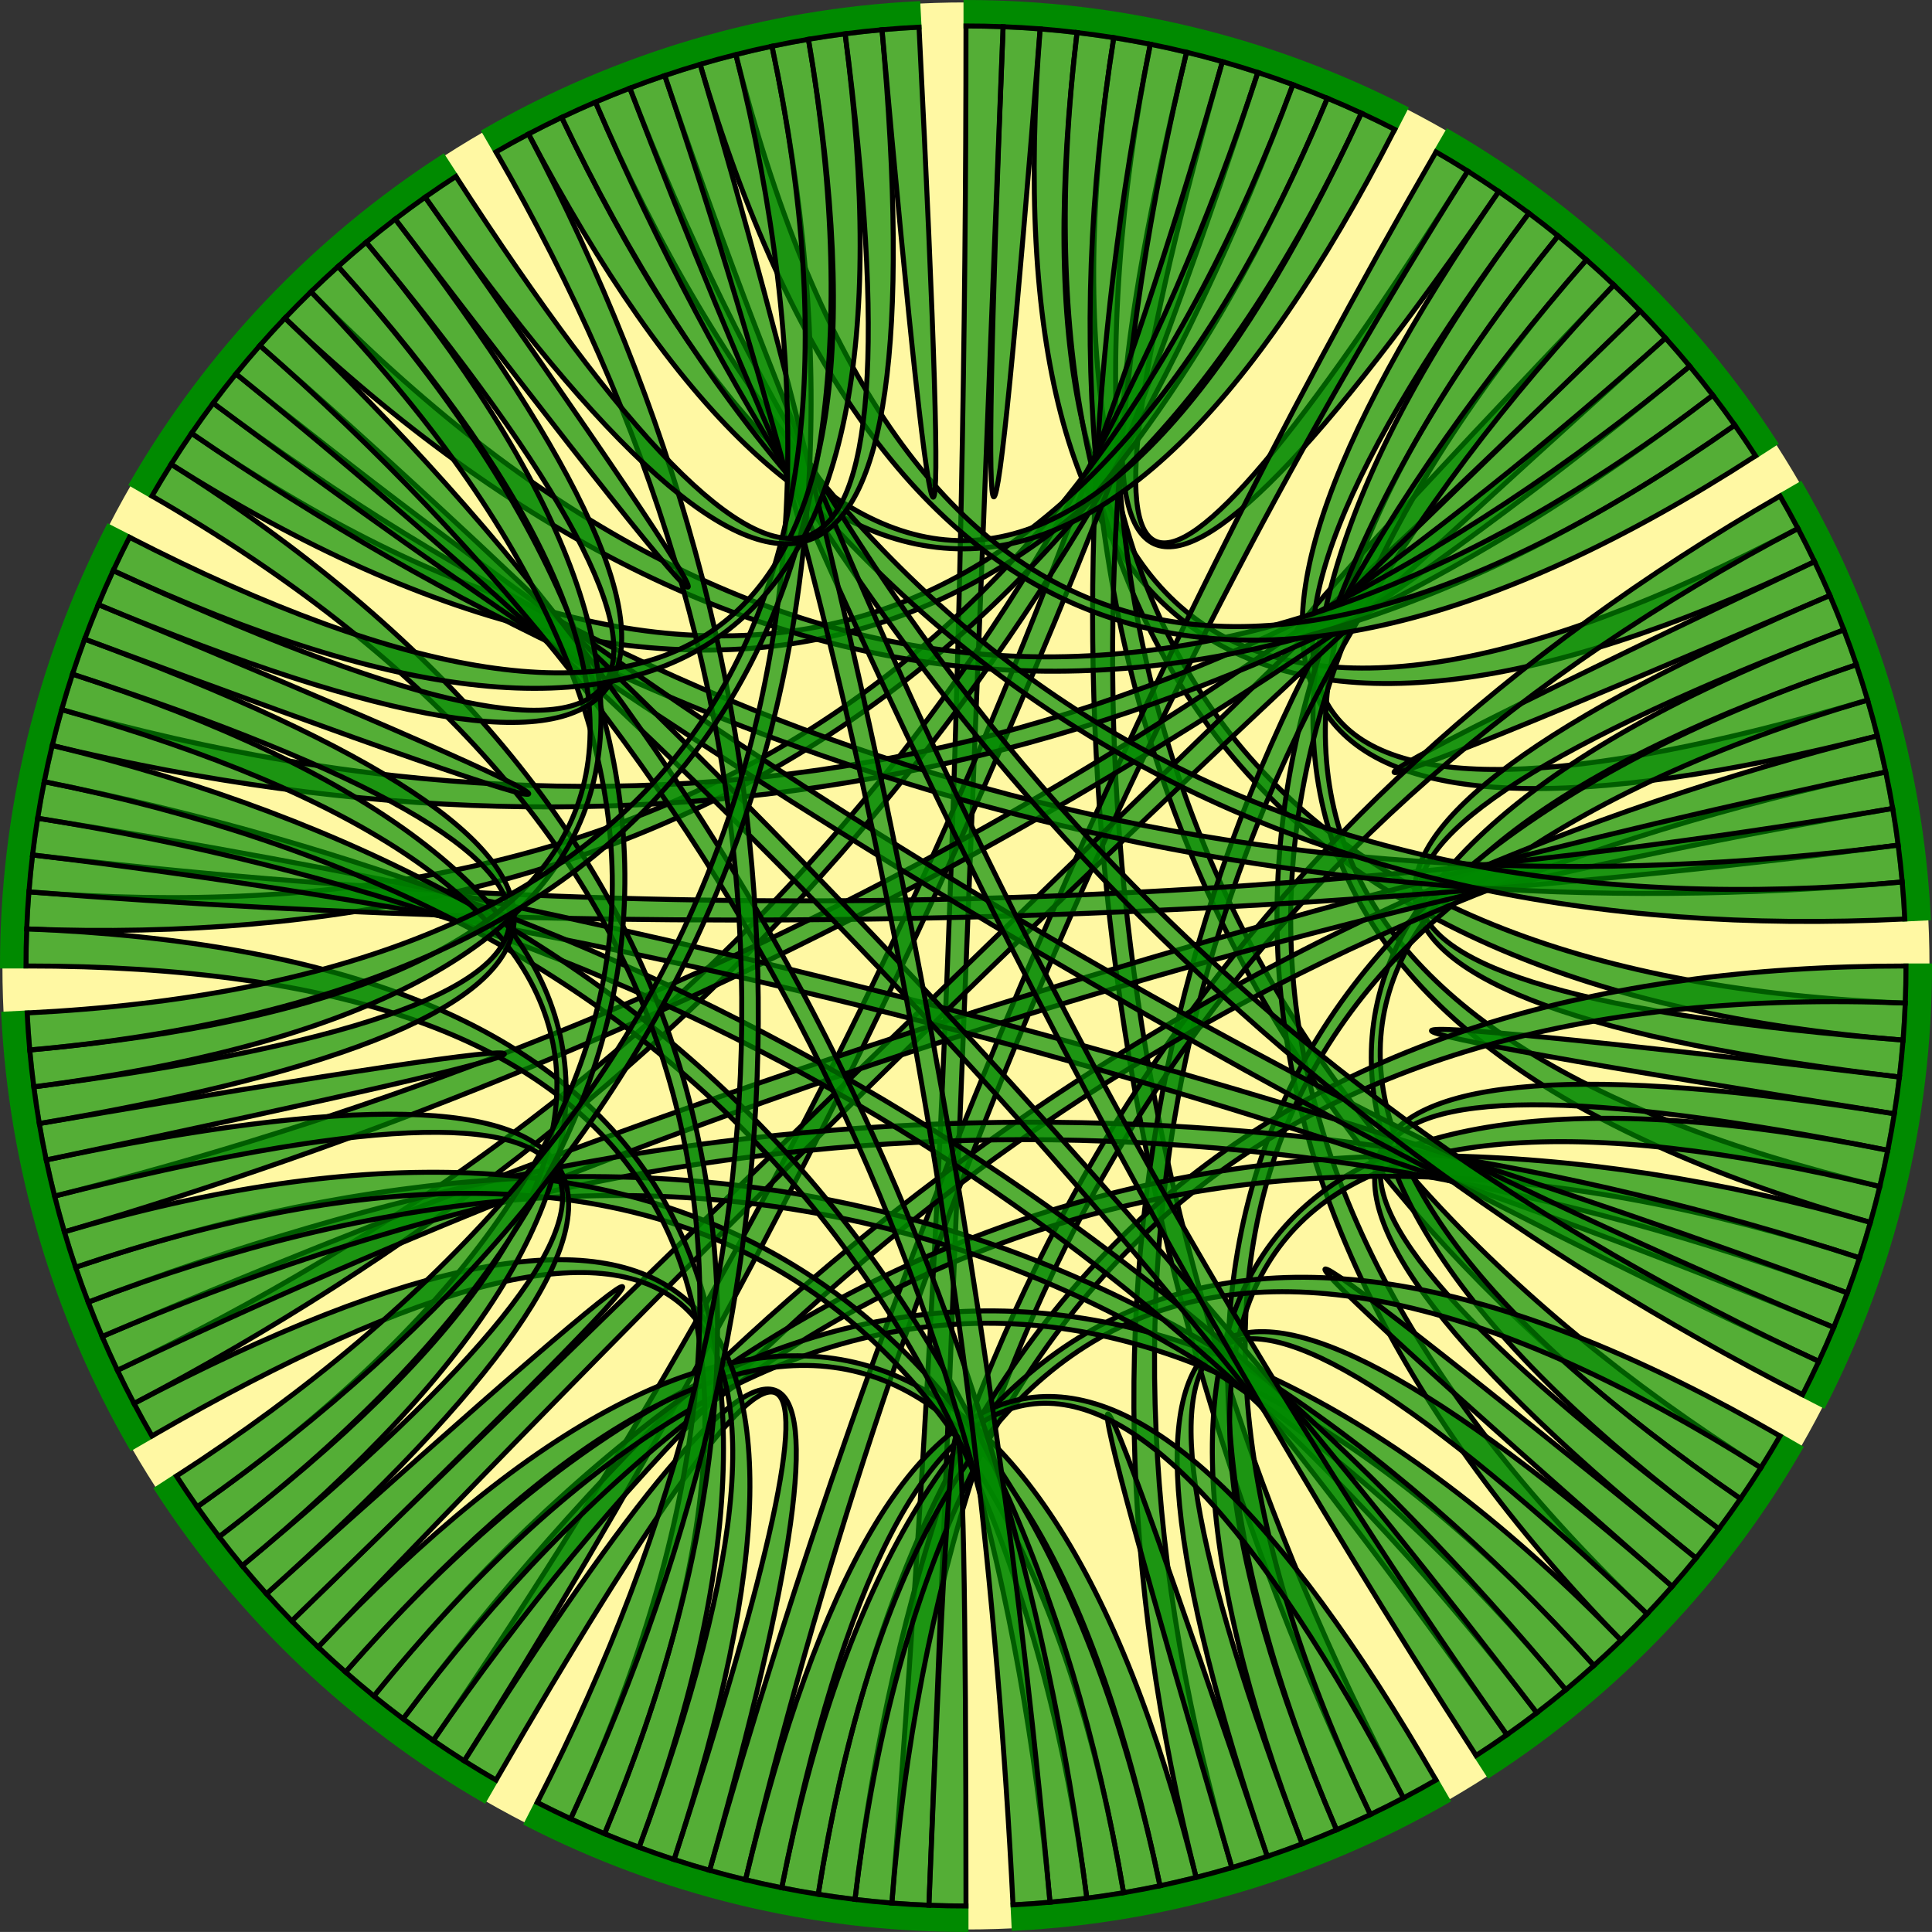 <?xml version="1.0" encoding="utf-8"?>
<!-- Generator: Adobe Illustrator 15.0.0, SVG Export Plug-In . SVG Version: 6.00 Build 0)  -->
<!DOCTYPE svg PUBLIC "-//W3C//DTD SVG 1.1//EN" "http://www.w3.org/Graphics/SVG/1.1/DTD/svg11.dtd">
<svg version="1.1" id="Layer_1" xmlns="http://www.w3.org/2000/svg" xmlns:xlink="http://www.w3.org/1999/xlink" x="0px" y="0px"
	 width="96.975px" height="96.973px" viewBox="260.308 41.657 96.975 96.973" enable-background="new 260.308 41.657 96.975 96.973"
	 xml:space="preserve">
<rect x="260.308" y="41.657" width="96.975" height="96.973" fill="#333333" stroke="none"/>
<circle fill="#FFF8A3" cx="308.793" cy="90.142" r="48.363"/>
<g>
	<g>
		<g>
			<path fill="#008A00" d="M308.795,41.782c7.67,0,15.232,1.824,22.06,5.322l-0.539,1.05c-6.658-3.413-14.035-5.192-21.521-5.193
				V41.782z"/>
			<path fill="none" stroke="#008A00" stroke-width="0.25" d="M308.795,41.782c7.67,0,15.232,1.824,22.06,5.322l-0.539,1.05
				c-6.658-3.413-14.035-5.192-21.521-5.193V41.782z"/>
			<path fill="#008A00" d="M332.977,48.261c6.644,3.834,12.277,9.195,16.441,15.639l-0.99,0.64
				c-4.062-6.285-9.561-11.516-16.041-15.258L332.977,48.261z"/>
			<path fill="none" stroke="#008A00" stroke-width="0.25" d="M332.977,48.261c6.644,3.834,12.277,9.195,16.441,15.639l-0.99,0.64
				c-4.062-6.285-9.561-11.516-16.041-15.258L332.977,48.261z"/>
			<path fill="#008A00" d="M350.678,65.962c3.836,6.644,6.037,14.103,6.42,21.766l-1.18,0.058
				c-0.373-7.474-2.52-14.752-6.262-21.232L350.678,65.962z"/>
			<path fill="none" stroke="#008A00" stroke-width="0.25" d="M350.678,65.962c3.836,6.644,6.037,14.103,6.42,21.766l-1.18,0.058
				c-0.373-7.474-2.52-14.752-6.262-21.232L350.678,65.962z"/>
			<path fill="#008A00" d="M357.158,90.144c0,7.67-1.824,15.23-5.324,22.059l-1.049-0.539c3.414-6.66,5.192-14.035,5.192-21.52
				H357.158z"/>
			<path fill="none" stroke="#008A00" stroke-width="0.25" d="M357.158,90.144c0,7.67-1.824,15.23-5.324,22.059l-1.049-0.539
				c3.414-6.66,5.192-14.035,5.192-21.52H357.158z"/>
			<path fill="#008A00" d="M350.678,114.325c-3.834,6.644-9.194,12.278-15.639,16.44l-0.639-0.99
				c6.284-4.061,11.516-9.558,15.256-16.039L350.678,114.325z"/>
			<path fill="none" stroke="#008A00" stroke-width="0.25" d="M350.678,114.325c-3.834,6.644-9.194,12.278-15.639,16.44l-0.639-0.99
				c6.284-4.061,11.516-9.558,15.256-16.039L350.678,114.325z"/>
			<path fill="#008A00" d="M332.977,132.027c-6.643,3.835-14.104,6.035-21.764,6.42l-0.059-1.178
				c7.475-0.376,14.752-2.522,21.231-6.264L332.977,132.027z"/>
			<path fill="none" stroke="#008A00" stroke-width="0.25" d="M332.977,132.027c-6.643,3.835-14.104,6.035-21.764,6.42l-0.059-1.178
				c7.475-0.376,14.752-2.522,21.231-6.264L332.977,132.027z"/>
			<path fill="#008A00" d="M308.795,138.505c-7.67,0.001-15.23-1.823-22.057-5.322l0.537-1.051c6.66,3.414,14.037,5.193,21.52,5.194
				V138.505L308.795,138.505z"/>
			<path fill="none" stroke="#008A00" stroke-width="0.25" d="M308.795,138.505c-7.67,0.001-15.23-1.823-22.057-5.322l0.537-1.051
				c6.66,3.414,14.037,5.193,21.52,5.194V138.505L308.795,138.505z"/>
			<path fill="#008A00" d="M284.615,132.027c-6.643-3.835-12.278-9.195-16.441-15.639l0.99-0.641
				c4.062,6.286,9.56,11.517,16.041,15.258L284.615,132.027z"/>
			<path fill="none" stroke="#008A00" stroke-width="0.25" d="M284.615,132.027c-6.643-3.835-12.278-9.195-16.441-15.639l0.99-0.641
				c4.062,6.286,9.56,11.517,16.041,15.258L284.615,132.027z"/>
			<path fill="#008A00" d="M266.914,114.326c-3.836-6.645-6.037-14.104-6.42-21.765l1.178-0.06
				c0.374,7.476,2.52,14.754,6.263,21.233L266.914,114.326z"/>
			<path fill="none" stroke="#008A00" stroke-width="0.25" d="M266.914,114.326c-3.836-6.645-6.037-14.104-6.42-21.765l1.178-0.06
				c0.374,7.476,2.52,14.754,6.263,21.233L266.914,114.326z"/>
			<path fill="#008A00" d="M260.433,90.144c-0.001-7.671,1.824-15.231,5.323-22.058l1.05,0.538
				c-3.412,6.659-5.193,14.036-5.193,21.52H260.433z"/>
			<path fill="none" stroke="#008A00" stroke-width="0.25" d="M260.433,90.144c-0.001-7.671,1.824-15.231,5.323-22.058l1.05,0.538
				c-3.412,6.659-5.193,14.036-5.193,21.52H260.433z"/>
			<path fill="#008A00" d="M266.914,65.963c3.834-6.644,9.195-12.278,15.637-16.441l0.641,0.99
				c-6.285,4.061-11.516,9.559-15.257,16.041L266.914,65.963z"/>
			<path fill="none" stroke="#008A00" stroke-width="0.25" d="M266.914,65.963c3.834-6.644,9.195-12.278,15.637-16.441l0.641,0.99
				c-6.285,4.061-11.516,9.559-15.257,16.041L266.914,65.963z"/>
			<path fill="#008A00" d="M284.615,48.261c6.643-3.836,14.102-6.037,21.762-6.419l0.062,1.178
				c-7.475,0.374-14.752,2.521-21.233,6.261L284.615,48.261z"/>
			<path fill="none" stroke="#008A00" stroke-width="0.25" d="M284.615,48.261c6.643-3.836,14.102-6.037,21.762-6.419l0.062,1.178
				c-7.475,0.374-14.752,2.521-21.233,6.261L284.615,48.261z"/>
			<path opacity="0.671" fill="#008A00" enable-background="new    " d="M310.658,42.998c0.619,0.023,1.237,0.061,1.858,0.11
				C310.035,74.465,309.418,74.428,310.658,42.998z"/>
			<path fill="none" stroke="#000000" stroke-width="0.25" d="M310.658,42.998c0.619,0.023,1.237,0.061,1.858,0.11
				C310.035,74.465,309.418,74.428,310.658,42.998z"/>
			<path opacity="0.671" fill="#008A00" enable-background="new    " d="M319.865,44.278c0.604,0.145,1.203,0.302,1.801,0.472
				c-8.58,30.262-4.475,32.095,12.313,5.495c0.525,0.332,1.044,0.673,1.556,1.024C317.709,77.187,312.484,74.855,319.865,44.278z"/>
			<path fill="none" stroke="#000000" stroke-width="0.25" d="M319.865,44.278c0.604,0.145,1.203,0.302,1.801,0.472
				c-8.58,30.262-4.475,32.095,12.313,5.495c0.525,0.332,1.044,0.673,1.556,1.024C317.709,77.187,312.484,74.855,319.865,44.278z"/>
			<path opacity="0.671" fill="#008A00" enable-background="new    " d="M312.518,43.108c0.617,0.049,1.234,0.109,1.851,0.183
				c-3.713,31.235,8.348,39.532,36.188,24.892c0.287,0.548,0.566,1.104,0.832,1.664C322.994,83.378,310.035,74.465,312.518,43.108z"
				/>
			<path fill="none" stroke="#000000" stroke-width="0.25" d="M312.518,43.108c0.617,0.049,1.234,0.109,1.851,0.183
				c-3.713,31.235,8.348,39.532,36.188,24.892c0.287,0.548,0.566,1.104,0.832,1.664C322.994,83.378,310.035,74.465,312.518,43.108z"
				/>
			<path opacity="0.671" fill="#008A00" enable-background="new    " d="M314.367,43.292c0.619,0.074,1.231,0.158,1.846,0.255
				c-4.945,31.064,8.297,47.217,39.729,48.458c-0.023,0.619-0.062,1.24-0.109,1.859C324.475,91.384,310.654,74.526,314.367,43.292z"
				/>
			<path fill="none" stroke="#000000" stroke-width="0.25" d="M314.367,43.292c0.619,0.074,1.231,0.158,1.846,0.255
				c-4.945,31.064,8.297,47.217,39.729,48.458c-0.023,0.619-0.062,1.24-0.109,1.859C324.475,91.384,310.654,74.526,314.367,43.292z"
				/>
			<path opacity="0.671" fill="#008A00" enable-background="new    " d="M316.213,43.547c0.613,0.099,1.226,0.209,1.834,0.33
				c-6.168,30.845,4.049,54.662,30.648,71.453c-0.332,0.523-0.672,1.043-1.025,1.555C321.754,99.058,311.268,74.611,316.213,43.547z
				"/>
			<path fill="none" stroke="#000000" stroke-width="0.25" d="M316.213,43.547c0.613,0.099,1.226,0.209,1.834,0.33
				c-6.168,30.845,4.049,54.662,30.648,71.453c-0.332,0.523-0.672,1.043-1.025,1.555C321.754,99.058,311.268,74.611,316.213,43.547z
				"/>
			<path opacity="0.671" fill="#008A00" enable-background="new    " d="M318.047,43.876c0.607,0.122,1.215,0.256,1.818,0.402
				c-7.381,30.577-3.75,59.786,10.891,87.625c-0.549,0.289-1.104,0.567-1.664,0.834C315.561,104.342,311.879,74.722,318.047,43.876z
				"/>
			<path fill="none" stroke="#000000" stroke-width="0.25" d="M318.047,43.876c0.607,0.122,1.215,0.256,1.818,0.402
				c-7.381,30.577-3.75,59.786,10.891,87.625c-0.549,0.289-1.104,0.567-1.664,0.834C315.561,104.342,311.879,74.722,318.047,43.876z
				"/>
			<path opacity="0.671" fill="#008A00" enable-background="new    " d="M308.795,42.96c0.621,0,1.242,0.014,1.863,0.038
				c-1.24,31.43-2.484,62.861-3.724,94.291c-0.62-0.023-1.242-0.061-1.86-0.109C307.555,105.822,308.795,74.416,308.795,42.96z"/>
			<path fill="none" stroke="#000000" stroke-width="0.25" d="M308.795,42.96c0.621,0,1.242,0.014,1.863,0.038
				c-1.24,31.43-2.484,62.861-3.724,94.291c-0.62-0.023-1.242-0.061-1.86-0.109C307.555,105.822,308.795,74.416,308.795,42.96z"/>
			<path opacity="0.671" fill="#008A00" enable-background="new    " d="M321.666,44.75c0.596,0.17,1.191,0.352,1.779,0.543
				c-9.767,29.9-23.045,58.149-39.835,84.75c-0.525-0.332-1.044-0.673-1.555-1.026C299.882,103.102,313.086,75.012,321.666,44.75z"
				/>
			<path fill="none" stroke="#000000" stroke-width="0.25" d="M321.666,44.75c0.596,0.17,1.191,0.352,1.779,0.543
				c-9.767,29.9-23.045,58.149-39.835,84.75c-0.525-0.332-1.044-0.673-1.555-1.026C299.882,103.102,313.086,75.012,321.666,44.75z"
				/>
			<path opacity="0.671" fill="#008A00" enable-background="new    " d="M323.445,45.293c0.592,0.192,1.178,0.397,1.76,0.612
				c-10.939,29.492-30.331,51.559-58.17,66.199c-0.289-0.549-0.567-1.104-0.834-1.666C294.598,96.909,313.68,75.194,323.445,45.293z
				"/>
			<path fill="none" stroke="#000000" stroke-width="0.25" d="M323.445,45.293c0.592,0.192,1.178,0.397,1.76,0.612
				c-10.939,29.492-30.331,51.559-58.17,66.199c-0.289-0.549-0.567-1.104-0.834-1.666C294.598,96.909,313.68,75.194,323.445,45.293z
				"/>
			<path opacity="0.671" fill="#008A00" enable-background="new    " d="M325.205,45.906c0.58,0.216,1.16,0.444,1.729,0.682
				c-12.092,29.039-33.855,42.936-65.286,41.695c0.023-0.621,0.061-1.241,0.11-1.859C293.117,88.904,314.266,75.398,325.205,45.906z
				"/>
			<path fill="none" stroke="#000000" stroke-width="0.25" d="M325.205,45.906c0.58,0.216,1.16,0.444,1.729,0.682
				c-12.092,29.039-33.855,42.936-65.286,41.695c0.023-0.621,0.061-1.241,0.11-1.859C293.117,88.904,314.266,75.398,325.205,45.906z
				"/>
			<path opacity="0.671" fill="#008A00" enable-background="new    " d="M326.936,46.587c0.574,0.239,1.146,0.49,1.707,0.75
				c-13.231,28.538-33.146,34.411-59.747,17.622c0.332-0.525,0.674-1.044,1.025-1.555C295.837,81.23,314.844,75.626,326.936,46.587z
				"/>
			<path fill="none" stroke="#000000" stroke-width="0.25" d="M326.936,46.587c0.574,0.239,1.146,0.49,1.707,0.75
				c-13.231,28.538-33.146,34.411-59.747,17.622c0.332-0.525,0.674-1.044,1.025-1.555C295.837,81.23,314.844,75.626,326.936,46.587z
				"/>
			<path opacity="0.671" fill="#008A00" enable-background="new    " d="M328.643,47.337c0.562,0.262,1.121,0.534,1.673,0.816
				c-14.347,27.993-28.838,28.071-43.48,0.229c0.55-0.29,1.105-0.567,1.665-0.833C302.031,75.946,315.41,75.875,328.643,47.337z"/>
			<path fill="none" stroke="#000000" stroke-width="0.25" d="M328.643,47.337c0.562,0.262,1.121,0.534,1.673,0.816
				c-14.347,27.993-28.838,28.071-43.48,0.229c0.55-0.29,1.105-0.567,1.665-0.833C302.031,75.946,315.41,75.875,328.643,47.337z"/>
			<path opacity="0.671" fill="#008A00" enable-background="new    " d="M341.314,55.958c0.448,0.427,0.891,0.864,1.321,1.31
				C320.076,79.185,319.635,78.749,341.314,55.958z"/>
			<path fill="none" stroke="#000000" stroke-width="0.25" d="M341.314,55.958c0.448,0.427,0.891,0.864,1.321,1.31
				C320.076,79.185,319.635,78.749,341.314,55.958z"/>
			<path opacity="0.671" fill="#008A00" enable-background="new    " d="M335.535,51.269c0.512,0.352,1.016,0.715,1.514,1.086
				c-18.836,25.192-13.168,33.339,17.002,24.441c0.176,0.596,0.34,1.195,0.49,1.797C324.045,86.293,317.709,77.187,335.535,51.269z"
				/>
			<path fill="none" stroke="#000000" stroke-width="0.25" d="M335.535,51.269c0.512,0.352,1.016,0.715,1.514,1.086
				c-18.836,25.192-13.168,33.339,17.002,24.441c0.176,0.596,0.34,1.195,0.49,1.797C324.045,86.293,317.709,77.187,335.535,51.269z"
				/>
			<path opacity="0.671" fill="#008A00" enable-background="new    " d="M337.049,52.355c0.496,0.372,0.988,0.752,1.469,1.144
				c-19.813,24.431-14.434,40.335,16.146,47.714c-0.146,0.604-0.305,1.204-0.473,1.801
				C323.928,94.433,318.213,77.547,337.049,52.355z"/>
			<path fill="none" stroke="#000000" stroke-width="0.25" d="M337.049,52.355c0.496,0.372,0.988,0.752,1.469,1.144
				c-19.813,24.431-14.434,40.335,16.146,47.714c-0.146,0.604-0.305,1.204-0.473,1.801
				C323.928,94.433,318.213,77.547,337.049,52.355z"/>
			<path opacity="0.671" fill="#008A00" enable-background="new    " d="M338.518,53.499c0.482,0.391,0.957,0.792,1.423,1.201
				c-20.763,23.63-19.75,46.283,3.043,67.963c-0.429,0.45-0.865,0.892-1.312,1.323C319.754,101.424,318.703,77.93,338.518,53.499z"
				/>
			<path fill="none" stroke="#000000" stroke-width="0.25" d="M338.518,53.499c0.482,0.391,0.957,0.792,1.423,1.201
				c-20.763,23.63-19.75,46.283,3.043,67.963c-0.429,0.45-0.865,0.892-1.312,1.323C319.754,101.424,318.703,77.93,338.518,53.499z"
				/>
			<path opacity="0.671" fill="#008A00" enable-background="new    " d="M339.939,54.7c0.467,0.41,0.926,0.829,1.375,1.258
				c-21.681,22.791-28.068,49.272-19.173,79.442c-0.596,0.176-1.192,0.339-1.795,0.491C312.646,105.392,319.178,78.33,339.939,54.7z
				"/>
			<path fill="none" stroke="#000000" stroke-width="0.25" d="M339.939,54.7c0.467,0.41,0.926,0.829,1.375,1.258
				c-21.681,22.791-28.068,49.272-19.173,79.442c-0.596,0.176-1.192,0.339-1.795,0.491C312.646,105.392,319.178,78.33,339.939,54.7z
				"/>
			<path opacity="0.671" fill="#008A00" enable-background="new    " d="M332.387,49.282c0.537,0.311,1.068,0.631,1.595,0.963
				c-16.789,26.6-28.875,55.188-36.253,85.764c-0.604-0.146-1.204-0.303-1.802-0.473C304.505,105.275,316.658,76.523,332.387,49.282
				z"/>
			<path fill="none" stroke="#000000" stroke-width="0.25" d="M332.387,49.282c0.537,0.311,1.068,0.631,1.595,0.963
				c-16.789,26.6-28.875,55.188-36.253,85.764c-0.604-0.146-1.204-0.303-1.802-0.473C304.505,105.275,316.658,76.523,332.387,49.282
				z"/>
			<path opacity="0.671" fill="#008A00" enable-background="new    " d="M342.637,57.267c0.437,0.445,0.857,0.898,1.271,1.359
				c-23.408,21.012-45.952,42.914-67.631,65.705c-0.451-0.428-0.891-0.865-1.324-1.311
				C297.514,101.103,320.076,79.185,342.637,57.267z"/>
			<path fill="none" stroke="#000000" stroke-width="0.25" d="M342.637,57.267c0.437,0.445,0.857,0.898,1.271,1.359
				c-23.408,21.012-45.952,42.914-67.631,65.705c-0.451-0.428-0.891-0.865-1.324-1.311
				C297.514,101.103,320.076,79.185,342.637,57.267z"/>
			<path opacity="0.671" fill="#008A00" enable-background="new    " d="M343.908,58.626c0.416,0.462,0.819,0.933,1.217,1.412
				c-24.219,20.069-51.415,34.555-81.585,43.451c-0.175-0.594-0.339-1.193-0.491-1.795C293.546,93.995,320.5,79.638,343.908,58.626z
				"/>
			<path fill="none" stroke="#000000" stroke-width="0.25" d="M343.908,58.626c0.416,0.462,0.819,0.933,1.217,1.412
				c-24.219,20.069-51.415,34.555-81.585,43.451c-0.175-0.594-0.339-1.193-0.491-1.795C293.546,93.995,320.5,79.638,343.908,58.626z
				"/>
			<path opacity="0.671" fill="#008A00" enable-background="new    " d="M345.125,60.039c0.396,0.477,0.783,0.963,1.16,1.456
				c-24.994,19.099-52.778,24.959-83.356,17.581c0.146-0.604,0.304-1.204,0.473-1.801C293.664,85.854,320.906,80.108,345.125,60.039
				z"/>
			<path fill="none" stroke="#000000" stroke-width="0.25" d="M345.125,60.039c0.396,0.477,0.783,0.963,1.16,1.456
				c-24.994,19.099-52.778,24.959-83.356,17.581c0.146-0.604,0.304-1.204,0.473-1.801C293.664,85.854,320.906,80.108,345.125,60.039
				z"/>
			<path opacity="0.671" fill="#008A00" enable-background="new    " d="M346.285,61.495c0.377,0.493,0.742,0.994,1.102,1.501
				c-25.729,18.099-49.987,16.308-72.779-5.371c0.429-0.45,0.866-0.891,1.311-1.324C297.835,78.862,321.291,80.593,346.285,61.495z"
				/>
			<path fill="none" stroke="#000000" stroke-width="0.25" d="M346.285,61.495c0.377,0.493,0.742,0.994,1.102,1.501
				c-25.729,18.099-49.987,16.308-72.779-5.371c0.429-0.45,0.866-0.891,1.311-1.324C297.835,78.862,321.291,80.593,346.285,61.495z"
				/>
			<path opacity="0.671" fill="#008A00" enable-background="new    " d="M347.387,62.996c0.355,0.508,0.703,1.021,1.041,1.544
				c-26.422,17.068-44.082,10.518-52.979-19.651c0.595-0.176,1.193-0.34,1.795-0.491C304.945,74.896,321.658,81.095,347.387,62.996z
				"/>
			<path fill="none" stroke="#000000" stroke-width="0.25" d="M347.387,62.996c0.355,0.508,0.703,1.021,1.041,1.544
				c-26.422,17.068-44.082,10.518-52.979-19.651c0.595-0.176,1.193-0.34,1.795-0.491C304.945,74.896,321.658,81.095,347.387,62.996z
				"/>
			<path opacity="0.671" fill="#008A00" enable-background="new    " d="M351.389,69.847c0.269,0.562,0.525,1.126,0.771,1.697
				C323.25,83.945,322.994,83.378,351.389,69.847z"/>
			<path fill="none" stroke="#000000" stroke-width="0.25" d="M351.389,69.847c0.269,0.562,0.525,1.126,0.771,1.697
				C323.25,83.945,322.994,83.378,351.389,69.847z"/>
			<path opacity="0.671" fill="#008A00" enable-background="new    " d="M352.158,71.544c0.246,0.571,0.479,1.146,0.701,1.727
				c-29.377,11.249-28.386,18.114,2.973,20.594c-0.051,0.619-0.111,1.236-0.184,1.852C324.414,92.001,323.25,83.945,352.158,71.544z
				"/>
			<path fill="none" stroke="#000000" stroke-width="0.25" d="M352.158,71.544c0.246,0.571,0.479,1.146,0.701,1.727
				c-29.377,11.249-28.386,18.114,2.973,20.594c-0.051,0.619-0.111,1.236-0.184,1.852C324.414,92.001,323.25,83.945,352.158,71.544z
				"/>
			<path opacity="0.671" fill="#008A00" enable-background="new    " d="M352.859,73.271c0.221,0.579,0.432,1.163,0.631,1.751
				c-29.797,10.081-31.736,24.037-5.82,41.863c-0.352,0.511-0.713,1.016-1.086,1.512C321.391,99.561,323.482,84.519,352.859,73.271z
				"/>
			<path fill="none" stroke="#000000" stroke-width="0.25" d="M352.859,73.271c0.221,0.579,0.432,1.163,0.631,1.751
				c-29.797,10.081-31.736,24.037-5.82,41.863c-0.352,0.511-0.713,1.016-1.086,1.512C321.391,99.561,323.482,84.519,352.859,73.271z
				"/>
			<path opacity="0.671" fill="#008A00" enable-background="new    " d="M353.49,75.021c0.196,0.588,0.385,1.179,0.561,1.775
				c-30.17,8.898-38.49,27.546-24.959,55.941c-0.561,0.268-1.127,0.523-1.697,0.769C314.996,104.597,323.693,85.103,353.49,75.021z"
				/>
			<path fill="none" stroke="#000000" stroke-width="0.25" d="M353.49,75.021c0.196,0.588,0.385,1.179,0.561,1.775
				c-30.17,8.898-38.49,27.546-24.959,55.941c-0.561,0.268-1.127,0.523-1.697,0.769C314.996,104.597,323.693,85.103,353.49,75.021z"
				/>
			<path opacity="0.671" fill="#008A00" enable-background="new    " d="M349.656,66.553c0.312,0.537,0.61,1.081,0.899,1.63
				c-27.842,14.64-43.002,37.638-45.481,68.996c-0.618-0.049-1.235-0.109-1.853-0.184
				C306.938,105.761,322.416,82.281,349.656,66.553z"/>
			<path fill="none" stroke="#000000" stroke-width="0.25" d="M349.656,66.553c0.312,0.537,0.61,1.081,0.899,1.63
				c-27.842,14.64-43.002,37.638-45.481,68.996c-0.618-0.049-1.235-0.109-1.853-0.184
				C306.938,105.761,322.416,82.281,349.656,66.553z"/>
			<path opacity="0.671" fill="#008A00" enable-background="new    " d="M354.541,78.593c0.154,0.602,0.293,1.206,0.42,1.813
				c-30.775,6.491-55.079,22.695-72.906,48.61c-0.511-0.352-1.017-0.713-1.513-1.086C299.377,102.74,324.045,86.293,354.541,78.593z
				"/>
			<path fill="none" stroke="#000000" stroke-width="0.25" d="M354.541,78.593c0.154,0.602,0.293,1.206,0.42,1.813
				c-30.775,6.491-55.079,22.695-72.906,48.61c-0.511-0.352-1.017-0.713-1.513-1.086C299.377,102.74,324.045,86.293,354.541,78.593z
				"/>
			<path opacity="0.671" fill="#008A00" enable-background="new    " d="M354.961,80.407c0.131,0.607,0.246,1.216,0.35,1.83
				c-31.01,5.272-60.711,14.672-89.109,28.203c-0.266-0.561-0.523-1.125-0.768-1.695C294.341,96.343,324.186,86.898,354.961,80.407z
				"/>
			<path fill="none" stroke="#000000" stroke-width="0.25" d="M354.961,80.407c0.131,0.607,0.246,1.216,0.35,1.83
				c-31.01,5.272-60.711,14.672-89.109,28.203c-0.266-0.561-0.523-1.125-0.768-1.695C294.341,96.343,324.186,86.898,354.961,80.407z
				"/>
			<path opacity="0.671" fill="#008A00" enable-background="new    " d="M355.311,82.236c0.105,0.611,0.197,1.226,0.275,1.841
				c-31.193,4.044-62.469,4.827-93.826,2.346c0.048-0.619,0.109-1.236,0.183-1.853C293.177,88.285,324.301,87.508,355.311,82.236z"
				/>
			<path fill="none" stroke="#000000" stroke-width="0.25" d="M355.311,82.236c0.105,0.611,0.197,1.226,0.275,1.841
				c-31.193,4.044-62.469,4.827-93.826,2.346c0.048-0.619,0.109-1.236,0.183-1.853C293.177,88.285,324.301,87.508,355.311,82.236z"
				/>
			<path opacity="0.671" fill="#008A00" enable-background="new    " d="M355.586,84.077c0.08,0.616,0.148,1.232,0.203,1.851
				c-31.328,2.812-59.952-4.698-85.868-22.524c0.353-0.512,0.713-1.017,1.086-1.513C296.199,80.727,324.393,88.122,355.586,84.077z"
				/>
			<path fill="none" stroke="#000000" stroke-width="0.25" d="M355.586,84.077c0.08,0.616,0.148,1.232,0.203,1.851
				c-31.328,2.812-59.952-4.698-85.868-22.524c0.353-0.512,0.713-1.017,1.086-1.513C296.199,80.727,324.393,88.122,355.586,84.077z"
				/>
			<path opacity="0.671" fill="#008A00" enable-background="new    " d="M355.789,85.928c0.057,0.618,0.1,1.237,0.129,1.857
				c-31.414,1.571-53.887-11.84-67.418-40.235c0.561-0.268,1.125-0.524,1.695-0.768C302.595,75.69,324.461,88.74,355.789,85.928z"/>
			<path fill="none" stroke="#000000" stroke-width="0.25" d="M355.789,85.928c0.057,0.618,0.1,1.237,0.129,1.857
				c-31.414,1.571-53.887-11.84-67.418-40.235c0.561-0.268,1.125-0.524,1.695-0.768C302.595,75.69,324.461,88.74,355.789,85.928z"/>
			<path opacity="0.671" fill="#008A00" enable-background="new    " d="M355.648,95.716c-0.074,0.617-0.158,1.231-0.257,1.846
				C324.328,92.617,324.414,92.001,355.648,95.716z"/>
			<path fill="none" stroke="#000000" stroke-width="0.25" d="M355.648,95.716c-0.074,0.617-0.158,1.231-0.257,1.846
				C324.328,92.617,324.414,92.001,355.648,95.716z"/>
			<path opacity="0.671" fill="#008A00" enable-background="new    " d="M355.393,97.562c-0.1,0.612-0.209,1.224-0.329,1.832
				c-30.845-6.168-33.673,0.167-8.479,19.002c-0.371,0.498-0.752,0.988-1.145,1.471C321.01,100.05,324.328,92.617,355.393,97.562z"
				/>
			<path fill="none" stroke="#000000" stroke-width="0.25" d="M355.393,97.562c-0.1,0.612-0.209,1.224-0.329,1.832
				c-30.845-6.168-33.673,0.167-8.479,19.002c-0.371,0.498-0.752,0.988-1.145,1.471C321.01,100.05,324.328,92.617,355.393,97.562z"
				/>
			<path opacity="0.671" fill="#008A00" enable-background="new    " d="M355.062,99.394c-0.12,0.609-0.256,1.215-0.399,1.818
				c-30.578-7.379-39.666,3.385-27.269,32.294c-0.569,0.245-1.145,0.478-1.725,0.7C314.42,104.832,324.219,93.226,355.062,99.394z"
				/>
			<path fill="none" stroke="#000000" stroke-width="0.25" d="M355.062,99.394c-0.12,0.609-0.256,1.215-0.399,1.818
				c-30.578-7.379-39.666,3.385-27.269,32.294c-0.569,0.245-1.145,0.478-1.725,0.7C314.42,104.832,324.219,93.226,355.062,99.394z"
				/>
			<path opacity="0.671" fill="#008A00" enable-background="new    " d="M355.979,90.144c0,0.62-0.013,1.242-0.037,1.861
				c-31.433-1.241-49.004,13.756-52.719,44.99c-0.617-0.073-1.23-0.158-1.845-0.256C306.324,105.675,324.523,90.144,355.979,90.144z
				"/>
			<path fill="none" stroke="#000000" stroke-width="0.25" d="M355.979,90.144c0,0.62-0.013,1.242-0.037,1.861
				c-31.433-1.241-49.004,13.756-52.719,44.99c-0.617-0.073-1.23-0.158-1.845-0.256C306.324,105.675,324.523,90.144,355.979,90.144z
				"/>
			<path opacity="0.671" fill="#008A00" enable-background="new    " d="M354.189,103.013c-0.169,0.598-0.351,1.191-0.544,1.78
				c-29.899-9.767-54.269-2.054-73.104,23.14c-0.498-0.373-0.986-0.754-1.469-1.145C298.888,102.359,323.928,94.433,354.189,103.013
				z"/>
			<path fill="none" stroke="#000000" stroke-width="0.25" d="M354.189,103.013c-0.169,0.598-0.351,1.191-0.544,1.78
				c-29.899-9.767-54.269-2.054-73.104,23.14c-0.498-0.373-0.986-0.754-1.469-1.145C298.888,102.359,323.928,94.433,354.189,103.013
				z"/>
			<path opacity="0.671" fill="#008A00" enable-background="new    " d="M353.646,104.793c-0.192,0.592-0.397,1.178-0.612,1.76
				c-29.492-10.94-58.692-10.21-87.6,2.19c-0.244-0.57-0.478-1.146-0.699-1.726C294.107,95.769,323.746,95.027,353.646,104.793z"/>
			<path fill="none" stroke="#000000" stroke-width="0.25" d="M353.646,104.793c-0.192,0.592-0.397,1.178-0.612,1.76
				c-29.492-10.94-58.692-10.21-87.6,2.19c-0.244-0.57-0.478-1.146-0.699-1.726C294.107,95.769,323.746,95.027,353.646,104.793z"/>
			<path opacity="0.671" fill="#008A00" enable-background="new    " d="M353.033,106.553c-0.217,0.581-0.443,1.159-0.683,1.731
				c-29.036-12.094-59.174-20-90.409-23.714c0.074-0.616,0.158-1.231,0.256-1.844C293.263,87.671,323.541,95.613,353.033,106.553z"
				/>
			<path fill="none" stroke="#000000" stroke-width="0.25" d="M353.033,106.553c-0.217,0.581-0.443,1.159-0.683,1.731
				c-29.036-12.094-59.174-20-90.409-23.714c0.074-0.616,0.158-1.231,0.256-1.844C293.263,87.671,323.541,95.613,353.033,106.553z"
				/>
			<path opacity="0.671" fill="#008A00" enable-background="new    " d="M352.352,108.285c-0.237,0.574-0.487,1.143-0.75,1.705
				c-28.536-13.23-55.402-29.263-80.594-48.099c0.371-0.498,0.752-0.988,1.143-1.469C296.582,80.236,323.314,96.191,352.352,108.285
				z"/>
			<path fill="none" stroke="#000000" stroke-width="0.25" d="M352.352,108.285c-0.237,0.574-0.487,1.143-0.75,1.705
				c-28.536-13.23-55.402-29.263-80.594-48.099c0.371-0.498,0.752-0.988,1.143-1.469C296.582,80.236,323.314,96.191,352.352,108.285
				z"/>
			<path opacity="0.671" fill="#008A00" enable-background="new    " d="M351.602,109.99c-0.262,0.562-0.532,1.121-0.815,1.674
				c-27.992-14.346-48.19-35.974-60.59-64.881c0.572-0.245,1.146-0.479,1.727-0.7C303.17,75.457,323.064,96.759,351.602,109.99z"/>
			<path fill="none" stroke="#000000" stroke-width="0.25" d="M351.602,109.99c-0.262,0.562-0.532,1.121-0.815,1.674
				c-27.992-14.346-48.19-35.974-60.59-64.881c0.572-0.245,1.146-0.479,1.727-0.7C303.17,75.457,323.064,96.759,351.602,109.99z"/>
			<path opacity="0.671" fill="#008A00" enable-background="new    " d="M345.439,119.867c-0.392,0.481-0.791,0.955-1.201,1.422
				C320.609,100.525,321.01,100.05,345.439,119.867z"/>
			<path fill="none" stroke="#000000" stroke-width="0.25" d="M345.439,119.867c-0.392,0.481-0.791,0.955-1.201,1.422
				C320.609,100.525,321.01,100.05,345.439,119.867z"/>
			<path opacity="0.671" fill="#008A00" enable-background="new    " d="M344.238,121.289c-0.41,0.466-0.828,0.925-1.256,1.374
				c-22.793-21.68-28.562-17.831-17.312,11.544c-0.58,0.221-1.164,0.433-1.752,0.631
				C313.838,105.041,320.609,100.525,344.238,121.289z"/>
			<path fill="none" stroke="#000000" stroke-width="0.25" d="M344.238,121.289c-0.41,0.466-0.828,0.925-1.256,1.374
				c-22.793-21.68-28.562-17.831-17.312,11.544c-0.58,0.221-1.164,0.433-1.752,0.631
				C313.838,105.041,320.609,100.525,344.238,121.289z"/>
			<path opacity="0.671" fill="#008A00" enable-background="new    " d="M349.656,113.736c-0.31,0.537-0.631,1.068-0.961,1.594
				c-26.601-16.791-42.371-9.654-47.318,21.41c-0.613-0.098-1.224-0.207-1.832-0.329
				C305.712,105.567,322.416,98.008,349.656,113.736z"/>
			<path fill="none" stroke="#000000" stroke-width="0.25" d="M349.656,113.736c-0.31,0.537-0.631,1.068-0.961,1.594
				c-26.601-16.791-42.371-9.654-47.318,21.41c-0.613-0.098-1.224-0.207-1.832-0.329
				C305.712,105.567,322.416,98.008,349.656,113.736z"/>
			<path opacity="0.671" fill="#008A00" enable-background="new    " d="M341.672,123.986c-0.442,0.434-0.897,0.857-1.358,1.271
				c-21.013-23.408-41.424-22.898-61.239,1.531c-0.482-0.392-0.956-0.792-1.423-1.202
				C298.414,101.958,319.754,101.424,341.672,123.986z"/>
			<path fill="none" stroke="#000000" stroke-width="0.25" d="M341.672,123.986c-0.442,0.434-0.897,0.857-1.358,1.271
				c-21.013-23.408-41.424-22.898-61.239,1.531c-0.482-0.392-0.956-0.792-1.423-1.202
				C298.414,101.958,319.754,101.424,341.672,123.986z"/>
			<path opacity="0.671" fill="#008A00" enable-background="new    " d="M340.312,125.257c-0.463,0.414-0.934,0.82-1.409,1.217
				c-20.072-24.22-44.795-30.705-74.168-19.456c-0.224-0.579-0.434-1.165-0.631-1.751
				C293.898,95.185,319.301,101.849,340.312,125.257z"/>
			<path fill="none" stroke="#000000" stroke-width="0.25" d="M340.312,125.257c-0.463,0.414-0.934,0.82-1.409,1.217
				c-20.072-24.22-44.795-30.705-74.168-19.456c-0.224-0.579-0.434-1.165-0.631-1.751
				C293.898,95.185,319.301,101.849,340.312,125.257z"/>
			<path opacity="0.671" fill="#008A00" enable-background="new    " d="M338.902,126.474c-0.479,0.395-0.966,0.781-1.457,1.158
				c-19.101-24.992-44.182-39.961-75.247-44.906c0.098-0.613,0.208-1.225,0.33-1.833C293.373,87.06,318.83,102.254,338.902,126.474z
				"/>
			<path fill="none" stroke="#000000" stroke-width="0.25" d="M338.902,126.474c-0.479,0.395-0.966,0.781-1.457,1.158
				c-19.101-24.992-44.182-39.961-75.247-44.906c0.098-0.613,0.208-1.225,0.33-1.833C293.373,87.06,318.83,102.254,338.902,126.474z
				"/>
			<path opacity="0.671" fill="#008A00" enable-background="new    " d="M337.445,127.632c-0.494,0.377-0.994,0.745-1.502,1.102
				c-18.099-25.727-39.362-48.498-63.793-68.312c0.392-0.482,0.793-0.957,1.202-1.422
				C296.982,79.763,318.346,102.64,337.445,127.632z"/>
			<path fill="none" stroke="#000000" stroke-width="0.25" d="M337.445,127.632c-0.494,0.377-0.994,0.745-1.502,1.102
				c-18.099-25.727-39.362-48.498-63.793-68.312c0.392-0.482,0.793-0.957,1.202-1.422
				C296.982,79.763,318.346,102.64,337.445,127.632z"/>
			<path opacity="0.671" fill="#008A00" enable-background="new    " d="M335.943,128.734c-0.509,0.357-1.021,0.704-1.543,1.041
				c-17.068-26.422-31.23-54.318-42.479-83.693c0.58-0.223,1.164-0.433,1.752-0.631C303.755,75.246,317.846,103.007,335.943,128.734
				z"/>
			<path fill="none" stroke="#000000" stroke-width="0.25" d="M335.943,128.734c-0.509,0.357-1.021,0.704-1.543,1.041
				c-17.068-26.422-31.23-54.318-42.479-83.693c0.58-0.223,1.164-0.433,1.752-0.631C303.755,75.246,317.846,103.007,335.943,128.734
				z"/>
			<path opacity="0.671" fill="#008A00" enable-background="new    " d="M323.918,134.837c-0.588,0.198-1.18,0.387-1.775,0.562
				C313.246,105.23,313.838,105.041,323.918,134.837z"/>
			<path fill="none" stroke="#000000" stroke-width="0.25" d="M323.918,134.837c-0.588,0.198-1.18,0.387-1.775,0.562
				C313.246,105.23,313.838,105.041,323.918,134.837z"/>
			<path opacity="0.671" fill="#008A00" enable-background="new    " d="M332.387,131.005c-0.537,0.31-1.08,0.609-1.631,0.898
				c-14.641-27.84-25.043-26.337-31.21,4.507c-0.61-0.12-1.215-0.255-1.818-0.401C305.107,105.433,316.658,103.764,332.387,131.005z
				"/>
			<path fill="none" stroke="#000000" stroke-width="0.25" d="M332.387,131.005c-0.537,0.31-1.08,0.609-1.631,0.898
				c-14.641-27.84-25.043-26.337-31.21,4.507c-0.61-0.12-1.215-0.255-1.818-0.401C305.107,105.433,316.658,103.764,332.387,131.005z
				"/>
			<path opacity="0.671" fill="#008A00" enable-background="new    " d="M320.348,135.891c-0.604,0.151-1.209,0.291-1.813,0.421
				c-6.492-30.779-20.12-34.354-40.882-10.726c-0.468-0.409-0.925-0.828-1.374-1.255
				C297.957,101.541,312.646,105.392,320.348,135.891z"/>
			<path fill="none" stroke="#000000" stroke-width="0.25" d="M320.348,135.891c-0.604,0.151-1.209,0.291-1.813,0.421
				c-6.492-30.779-20.12-34.354-40.882-10.726c-0.468-0.409-0.925-0.828-1.374-1.255
				C297.957,101.541,312.646,105.392,320.348,135.891z"/>
			<path opacity="0.671" fill="#008A00" enable-background="new    " d="M318.533,136.312c-0.607,0.127-1.217,0.244-1.828,0.348
				c-5.273-31.01-22.807-41.475-52.602-31.393c-0.201-0.588-0.387-1.182-0.563-1.777C293.71,94.593,312.041,105.533,318.533,136.312
				z"/>
			<path fill="none" stroke="#000000" stroke-width="0.25" d="M318.533,136.312c-0.607,0.127-1.217,0.244-1.828,0.348
				c-5.273-31.01-22.807-41.475-52.602-31.393c-0.201-0.588-0.387-1.182-0.563-1.777C293.71,94.593,312.041,105.533,318.533,136.312
				z"/>
			<path opacity="0.671" fill="#008A00" enable-background="new    " d="M316.705,136.66c-0.613,0.104-1.228,0.195-1.844,0.275
				c-4.045-31.194-21.489-49.875-52.333-56.042c0.121-0.607,0.254-1.215,0.4-1.818C293.507,86.454,311.432,105.65,316.705,136.66z"
				/>
			<path fill="none" stroke="#000000" stroke-width="0.25" d="M316.705,136.66c-0.613,0.104-1.228,0.195-1.844,0.275
				c-4.045-31.194-21.489-49.875-52.333-56.042c0.121-0.607,0.254-1.215,0.4-1.818C293.507,86.454,311.432,105.65,316.705,136.66z"
				/>
			<path opacity="0.671" fill="#008A00" enable-background="new    " d="M314.861,136.935c-0.615,0.079-1.232,0.148-1.851,0.202
				c-2.811-31.329-16.03-57.375-39.66-78.138c0.409-0.466,0.829-0.925,1.256-1.374C297.4,79.304,310.816,105.741,314.861,136.935z"
				/>
			<path fill="none" stroke="#000000" stroke-width="0.25" d="M314.861,136.935c-0.615,0.079-1.232,0.148-1.851,0.202
				c-2.811-31.329-16.03-57.375-39.66-78.138c0.409-0.466,0.829-0.925,1.256-1.374C297.4,79.304,310.816,105.741,314.861,136.935z"
				/>
			<path opacity="0.671" fill="#008A00" enable-background="new    " d="M313.012,137.137c-0.619,0.056-1.237,0.099-1.856,0.132
				c-1.572-31.417-7.399-62.023-17.481-91.818c0.588-0.2,1.18-0.386,1.775-0.562C304.346,75.058,310.201,105.808,313.012,137.137z"
				/>
			<path fill="none" stroke="#000000" stroke-width="0.25" d="M313.012,137.137c-0.619,0.056-1.237,0.099-1.856,0.132
				c-1.572-31.417-7.399-62.023-17.481-91.818c0.588-0.2,1.18-0.386,1.775-0.562C304.346,75.058,310.201,105.808,313.012,137.137z"
				/>
			<path opacity="0.671" fill="#008A00" enable-background="new    " d="M308.795,137.327c-0.619,0.001-1.24-0.013-1.859-0.038
				C308.174,105.859,308.795,105.872,308.795,137.327z"/>
			<path fill="none" stroke="#000000" stroke-width="0.25" d="M308.795,137.327c-0.619,0.001-1.24-0.013-1.859-0.038
				C308.174,105.859,308.795,105.872,308.795,137.327z"/>
			<path opacity="0.671" fill="#008A00" enable-background="new    " d="M295.925,135.537c-0.597-0.168-1.191-0.35-1.781-0.543
				c9.768-29.9,6.787-31.229-8.939-3.988c-0.538-0.311-1.07-0.631-1.595-0.962C300.4,103.443,304.505,105.275,295.925,135.537z"/>
			<path fill="none" stroke="#000000" stroke-width="0.25" d="M295.925,135.537c-0.597-0.168-1.191-0.35-1.781-0.543
				c9.768-29.9,6.787-31.229-8.939-3.988c-0.538-0.311-1.07-0.631-1.595-0.962C300.4,103.443,304.505,105.275,295.925,135.537z"/>
			<path opacity="0.671" fill="#008A00" enable-background="new    " d="M294.144,134.994c-0.589-0.192-1.176-0.396-1.758-0.613
				c10.939-29.49,2.788-36.373-24.452-20.646c-0.311-0.537-0.61-1.081-0.899-1.63C294.875,97.464,303.912,105.093,294.144,134.994z"
				/>
			<path fill="none" stroke="#000000" stroke-width="0.25" d="M294.144,134.994c-0.589-0.192-1.176-0.396-1.758-0.613
				c10.939-29.49,2.788-36.373-24.452-20.646c-0.311-0.537-0.61-1.081-0.899-1.63C294.875,97.464,303.912,105.093,294.144,134.994z"
				/>
			<path opacity="0.671" fill="#008A00" enable-background="new    " d="M292.386,134.38c-0.582-0.215-1.16-0.443-1.732-0.682
				c12.096-29.037,2.414-43.555-29.041-43.555c0-0.621,0.012-1.242,0.037-1.861C293.08,89.523,303.326,104.89,292.386,134.38z"/>
			<path fill="none" stroke="#000000" stroke-width="0.25" d="M292.386,134.38c-0.582-0.215-1.16-0.443-1.732-0.682
				c12.096-29.037,2.414-43.555-29.041-43.555c0-0.621,0.012-1.242,0.037-1.861C293.08,89.523,303.326,104.89,292.386,134.38z"/>
			<path opacity="0.671" fill="#008A00" enable-background="new    " d="M290.654,133.699c-0.574-0.238-1.143-0.488-1.704-0.749
				c13.229-28.538,6.225-50.67-21.016-66.397c0.312-0.538,0.631-1.068,0.962-1.593C295.496,81.748,302.75,104.662,290.654,133.699z"
				/>
			<path fill="none" stroke="#000000" stroke-width="0.25" d="M290.654,133.699c-0.574-0.238-1.143-0.488-1.704-0.749
				c13.229-28.538,6.225-50.67-21.016-66.397c0.312-0.538,0.631-1.068,0.962-1.593C295.496,81.748,302.75,104.662,290.654,133.699z"
				/>
			<path opacity="0.671" fill="#008A00" enable-background="new    " d="M288.95,132.95c-0.564-0.262-1.121-0.533-1.675-0.817
				c14.348-27.991,13.656-55.609-2.07-82.851c0.537-0.311,1.08-0.61,1.63-0.898C301.476,76.225,302.179,104.412,288.95,132.95z"/>
			<path fill="none" stroke="#000000" stroke-width="0.25" d="M288.95,132.95c-0.564-0.262-1.121-0.533-1.675-0.817
				c14.348-27.991,13.656-55.609-2.07-82.851c0.537-0.311,1.08-0.61,1.63-0.898C301.476,76.225,302.179,104.412,288.95,132.95z"/>
			<path opacity="0.671" fill="#008A00" enable-background="new    " d="M274.953,123.021c-0.432-0.445-0.855-0.898-1.27-1.361
				C297.091,100.648,297.514,101.103,274.953,123.021z"/>
			<path fill="none" stroke="#000000" stroke-width="0.25" d="M274.953,123.021c-0.432-0.445-0.855-0.898-1.27-1.361
				C297.091,100.648,297.514,101.103,274.953,123.021z"/>
			<path opacity="0.671" fill="#008A00" enable-background="new    " d="M273.683,121.66c-0.416-0.461-0.821-0.931-1.218-1.41
				c24.221-20.07,21.081-26.255-9.417-18.555c-0.151-0.602-0.291-1.206-0.42-1.814C293.407,93.389,297.091,100.648,273.683,121.66z"
				/>
			<path fill="none" stroke="#000000" stroke-width="0.25" d="M273.683,121.66c-0.416-0.461-0.821-0.931-1.218-1.41
				c24.221-20.07,21.081-26.255-9.417-18.555c-0.151-0.602-0.291-1.206-0.42-1.814C293.407,93.389,297.091,100.648,273.683,121.66z"
				/>
			<path opacity="0.671" fill="#008A00" enable-background="new    " d="M272.465,120.25c-0.396-0.479-0.782-0.963-1.158-1.457
				c24.992-19.1,22.356-32.938-7.905-41.519c0.17-0.597,0.35-1.19,0.543-1.781C293.845,85.26,296.686,100.179,272.465,120.25z"/>
			<path fill="none" stroke="#000000" stroke-width="0.25" d="M272.465,120.25c-0.396-0.479-0.782-0.963-1.158-1.457
				c24.992-19.1,22.356-32.938-7.905-41.519c0.17-0.597,0.35-1.19,0.543-1.781C293.845,85.26,296.686,100.179,272.465,120.25z"/>
			<path opacity="0.671" fill="#008A00" enable-background="new    " d="M271.307,118.792c-0.378-0.492-0.745-0.993-1.103-1.5
				c25.728-18.1,27.631-38.43,5.714-60.991c0.444-0.432,0.899-0.856,1.36-1.271C298.29,78.44,296.299,99.693,271.307,118.792z"/>
			<path fill="none" stroke="#000000" stroke-width="0.25" d="M271.307,118.792c-0.378-0.492-0.745-0.993-1.103-1.5
				c25.728-18.1,27.631-38.43,5.714-60.991c0.444-0.432,0.899-0.856,1.36-1.271C298.29,78.44,296.299,99.693,271.307,118.792z"/>
			<path opacity="0.671" fill="#008A00" enable-background="new    " d="M270.205,117.292c-0.355-0.508-0.703-1.023-1.041-1.545
				c26.422-17.07,35.781-40.852,28.08-71.35c0.602-0.153,1.207-0.293,1.814-0.421C305.55,74.755,295.932,99.193,270.205,117.292z"/>
			<path fill="none" stroke="#000000" stroke-width="0.25" d="M270.205,117.292c-0.355-0.508-0.703-1.023-1.041-1.545
				c26.422-17.07,35.781-40.852,28.08-71.35c0.602-0.153,1.207-0.293,1.814-0.421C305.55,74.755,295.932,99.193,270.205,117.292z"/>
			<path opacity="0.671" fill="#008A00" enable-background="new    " d="M262.628,99.88c-0.129-0.606-0.244-1.217-0.348-1.828
				C293.291,92.779,293.407,93.389,262.628,99.88z"/>
			<path fill="none" stroke="#000000" stroke-width="0.25" d="M262.628,99.88c-0.129-0.606-0.244-1.217-0.348-1.828
				C293.291,92.779,293.407,93.389,262.628,99.88z"/>
			<path opacity="0.671" fill="#008A00" enable-background="new    " d="M262.281,98.052c-0.104-0.612-0.197-1.227-0.276-1.841
				c31.194-4.044,31.841-10.952,1.94-20.718c0.193-0.59,0.396-1.176,0.613-1.758C294.05,84.674,293.291,92.779,262.281,98.052z"/>
			<path fill="none" stroke="#000000" stroke-width="0.25" d="M262.281,98.052c-0.104-0.612-0.197-1.227-0.276-1.841
				c31.194-4.044,31.841-10.952,1.94-20.718c0.193-0.59,0.396-1.176,0.613-1.758C294.05,84.674,293.291,92.779,262.281,98.052z"/>
			<path opacity="0.671" fill="#008A00" enable-background="new    " d="M262.004,96.211c-0.079-0.616-0.147-1.233-0.204-1.851
				c31.33-2.812,36.489-15.921,15.479-39.331c0.463-0.415,0.933-0.82,1.41-1.216C298.759,78.034,293.199,92.167,262.004,96.211z"/>
			<path fill="none" stroke="#000000" stroke-width="0.25" d="M262.004,96.211c-0.079-0.616-0.147-1.233-0.204-1.851
				c31.33-2.812,36.489-15.921,15.479-39.331c0.463-0.415,0.933-0.82,1.41-1.216C298.759,78.034,293.199,92.167,262.004,96.211z"/>
			<path opacity="0.671" fill="#008A00" enable-background="new    " d="M261.8,94.361c-0.055-0.619-0.098-1.24-0.129-1.859
				c31.416-1.572,43.879-17.747,37.387-48.524c0.608-0.129,1.217-0.245,1.829-0.349C306.16,74.639,293.13,91.549,261.8,94.361z"/>
			<path fill="none" stroke="#000000" stroke-width="0.25" d="M261.8,94.361c-0.055-0.619-0.098-1.24-0.129-1.859
				c31.416-1.572,43.879-17.747,37.387-48.524c0.608-0.129,1.217-0.245,1.829-0.349C306.16,74.639,293.13,91.549,261.8,94.361z"/>
			<path opacity="0.671" fill="#008A00" enable-background="new    " d="M264.558,73.735c0.217-0.582,0.443-1.161,0.683-1.733
				C294.277,84.097,294.05,84.674,264.558,73.735z"/>
			<path fill="none" stroke="#000000" stroke-width="0.25" d="M264.558,73.735c0.217-0.582,0.443-1.161,0.683-1.733
				C294.277,84.097,294.05,84.674,264.558,73.735z"/>
			<path opacity="0.671" fill="#008A00" enable-background="new    " d="M265.241,72.002c0.237-0.573,0.487-1.142,0.749-1.705
				c28.536,13.231,32.77,7.737,12.699-16.483c0.479-0.396,0.965-0.782,1.457-1.159C299.246,77.648,294.277,84.097,265.241,72.002z"
				/>
			<path fill="none" stroke="#000000" stroke-width="0.25" d="M265.241,72.002c0.237-0.573,0.487-1.142,0.749-1.705
				c28.536,13.231,32.77,7.737,12.699-16.483c0.479-0.396,0.965-0.782,1.457-1.159C299.246,77.648,294.277,84.097,265.241,72.002z"
				/>
			<path opacity="0.671" fill="#008A00" enable-background="new    " d="M265.99,70.297c0.262-0.562,0.533-1.121,0.816-1.673
				c27.992,14.346,39.354,6.014,34.081-24.996c0.612-0.104,1.227-0.196,1.842-0.275C306.773,74.547,294.526,83.529,265.99,70.297z"
				/>
			<path fill="none" stroke="#000000" stroke-width="0.25" d="M265.99,70.297c0.262-0.562,0.533-1.121,0.816-1.673
				c27.992,14.346,39.354,6.014,34.081-24.996c0.612-0.104,1.227-0.196,1.842-0.275C306.773,74.547,294.526,83.529,265.99,70.297z"
				/>
			<path opacity="0.671" fill="#008A00" enable-background="new    " d="M280.146,52.655c0.494-0.378,0.993-0.745,1.502-1.102
				C299.746,77.28,299.246,77.648,280.146,52.655z"/>
			<path fill="none" stroke="#000000" stroke-width="0.25" d="M280.146,52.655c0.494-0.378,0.993-0.745,1.502-1.102
				C299.746,77.28,299.246,77.648,280.146,52.655z"/>
			<path opacity="0.671" fill="#008A00" enable-background="new    " d="M281.648,51.554c0.507-0.358,1.021-0.704,1.543-1.042
				c17.07,26.422,23.583,24.036,19.538-7.159c0.616-0.081,1.233-0.148,1.851-0.204C307.389,74.479,299.746,77.28,281.648,51.554z"/>
			<path fill="none" stroke="#000000" stroke-width="0.25" d="M281.648,51.554c0.507-0.358,1.021-0.704,1.543-1.042
				c17.07,26.422,23.583,24.036,19.538-7.159c0.616-0.081,1.233-0.148,1.851-0.204C307.389,74.479,299.746,77.28,281.648,51.554z"/>
			<path opacity="0.671" fill="#008A00" enable-background="new    " d="M304.58,43.149c0.617-0.056,1.238-0.098,1.858-0.129
				C308.01,74.436,307.389,74.479,304.58,43.149z"/>
			<path fill="none" stroke="#000000" stroke-width="0.25" d="M304.58,43.149c0.617-0.056,1.238-0.098,1.858-0.129
				C308.01,74.436,307.389,74.479,304.58,43.149z"/>
		</g>
	</g>
</g>
</svg>
